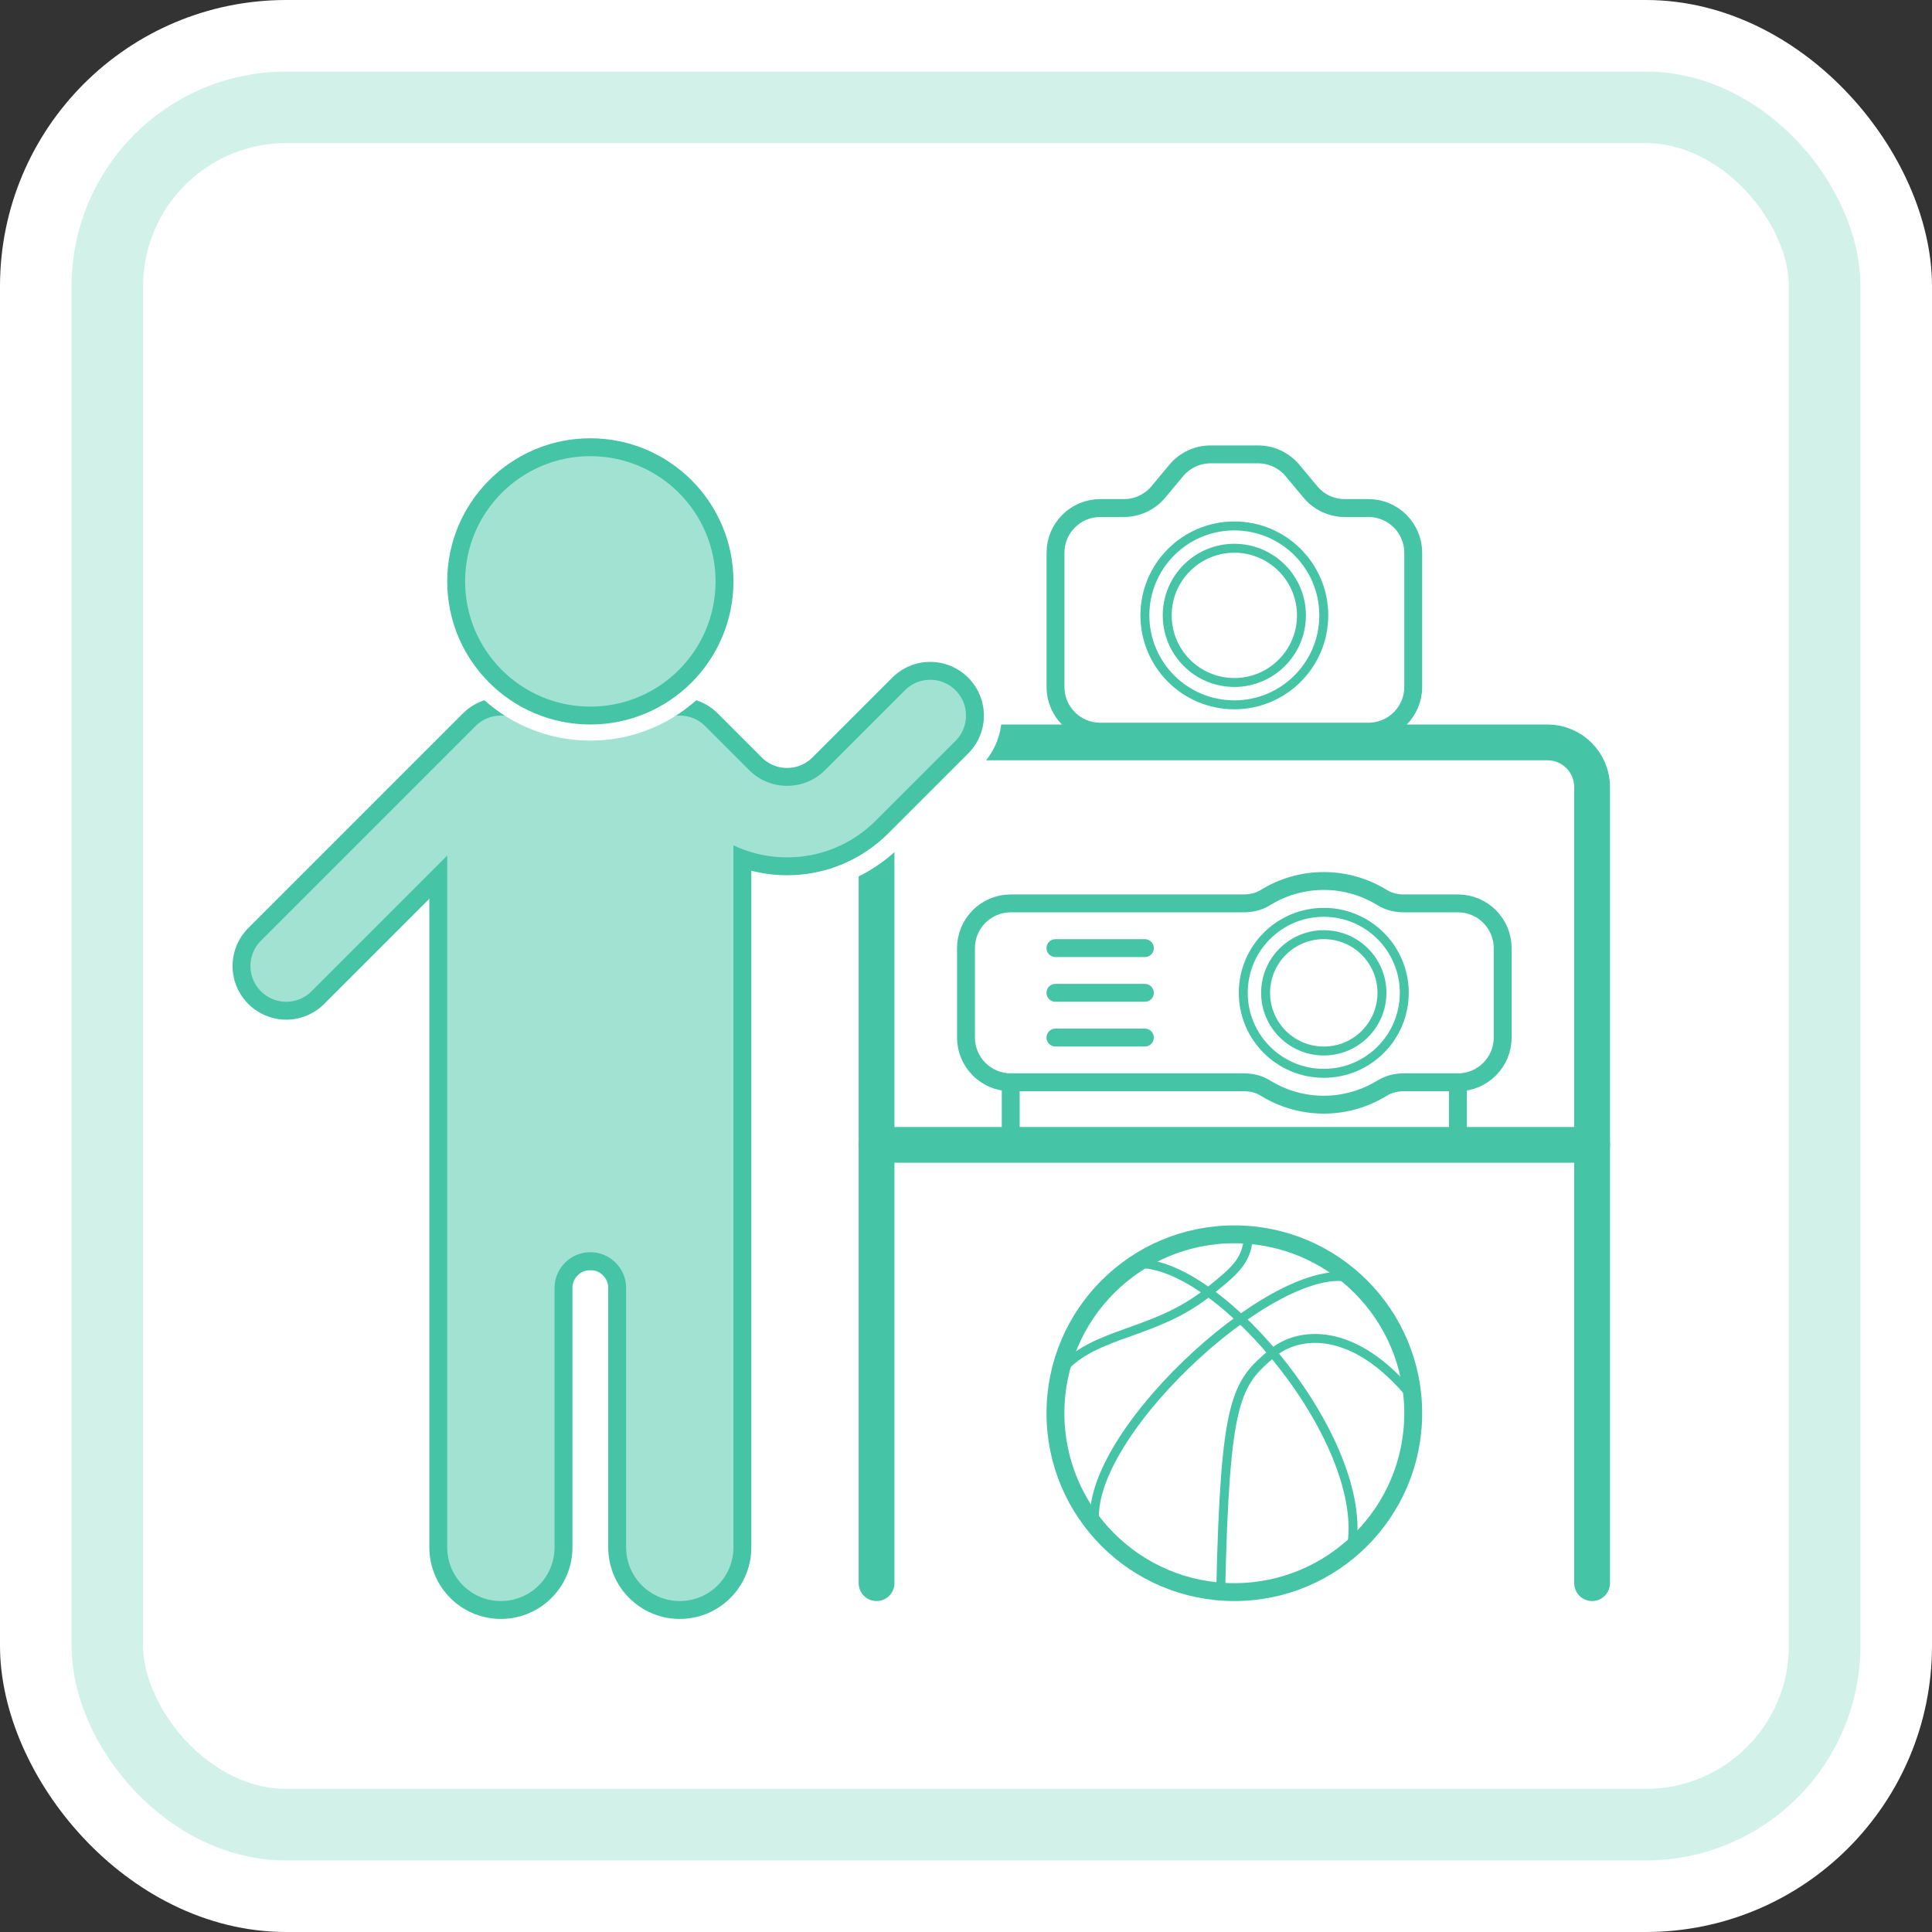 <svg width="270" height="270" viewBox="0 0 270 270" fill="none" xmlns="http://www.w3.org/2000/svg">
<rect x="0" y="0" width="270" height="270" fill="#333333" stroke="none"/>
<rect x="5" y="5" width="260" height="260" rx="35" fill="white" stroke="white" stroke-width="10"/>
<rect x="15" y="15" width="240" height="240" rx="25" fill="white" stroke="#D1F1E9" stroke-width="10"/>
<path d="M122.5 221.25V110C122.5 106.55 125.3 103.75 128.75 103.75H216.25C219.7 103.75 222.5 106.55 222.5 110V221.25" stroke="#45C5A6" stroke-width="5" stroke-miterlimit="10" stroke-linecap="round" stroke-linejoin="round"/>
<path d="M95 105L101.16 111.16C106.04 116.04 113.96 116.04 118.84 111.16L130 100" stroke="white" stroke-width="20" stroke-miterlimit="10" stroke-linecap="round" stroke-linejoin="round"/>
<path d="M185 150C191.213 150 196.25 144.963 196.25 138.75C196.25 132.537 191.213 127.5 185 127.5C178.787 127.5 173.75 132.537 173.75 138.75C173.75 144.963 178.787 150 185 150Z" stroke="#45C5A6" stroke-width="1.25" stroke-miterlimit="10" stroke-linecap="round" stroke-linejoin="round"/>
<path d="M141.25 157.5V151.25" stroke="#45C5A6" stroke-width="2.5" stroke-miterlimit="10" stroke-linecap="round" stroke-linejoin="round"/>
<path d="M203.75 157.5V151.25" stroke="#45C5A6" stroke-width="2.5" stroke-miterlimit="10" stroke-linecap="round" stroke-linejoin="round"/>
<path d="M147.5 145H160" stroke="#45C5A6" stroke-width="2.5" stroke-miterlimit="10" stroke-linecap="round" stroke-linejoin="round"/>
<path d="M147.5 138.75H160" stroke="#45C5A6" stroke-width="2.5" stroke-miterlimit="10" stroke-linecap="round" stroke-linejoin="round"/>
<path d="M147.5 132.5H160" stroke="#45C5A6" stroke-width="2.5" stroke-miterlimit="10" stroke-linecap="round" stroke-linejoin="round"/>
<path d="M185 146.88C189.49 146.88 193.13 143.24 193.13 138.75C193.13 134.26 189.49 130.62 185 130.62C180.51 130.62 176.87 134.26 176.87 138.75C176.87 143.24 180.51 146.88 185 146.88Z" stroke="#45C5A6" stroke-width="1.25" stroke-miterlimit="10" stroke-linecap="round" stroke-linejoin="round"/>
<path d="M173.77 126.25H141.25C137.8 126.25 135 129.05 135 132.5V145C135 148.45 137.8 151.25 141.25 151.25H173.77C174.84 151.25 175.91 151.48 176.82 152.05C179.2 153.52 182 154.38 185 154.38C188 154.38 190.8 153.52 193.18 152.05C194.09 151.49 195.16 151.25 196.23 151.25H203.75C207.2 151.25 210 148.45 210 145V132.5C210 129.05 207.2 126.25 203.75 126.25H196.23C195.16 126.25 194.09 126.02 193.18 125.45C190.8 123.98 188 123.12 185 123.12C182 123.12 179.2 123.98 176.82 125.45C175.91 126.02 174.84 126.25 173.77 126.25Z" stroke="#45C5A6" stroke-width="2.5" stroke-miterlimit="10" stroke-linecap="round" stroke-linejoin="round"/>
<path d="M122.5 160H222.5" stroke="#45C5A6" stroke-width="5" stroke-miterlimit="10" stroke-linecap="round" stroke-linejoin="round"/>
<path d="M153.75 102.25H191.25C194.7 102.25 197.5 99.45 197.5 96V77.25C197.5 73.8 194.7 71 191.25 71H187.93C186.08 71 184.32 70.18 183.13 68.75L180.63 65.75C179.44 64.33 177.68 63.5 175.83 63.5H169.18C167.33 63.5 165.57 64.32 164.38 65.75L161.88 68.75C160.69 70.17 158.93 71 157.08 71H153.76C150.31 71 147.51 73.8 147.51 77.25V96C147.5 99.45 150.3 102.25 153.75 102.25Z" stroke="#45C5A6" stroke-width="2.5" stroke-miterlimit="10" stroke-linecap="round" stroke-linejoin="round"/>
<path d="M172.5 98.5C179.404 98.5 185 92.904 185 86C185 79.096 179.404 73.5 172.5 73.5C165.596 73.5 160 79.096 160 86C160 92.904 165.596 98.5 172.5 98.5Z" stroke="#45C5A6" stroke-width="1.25" stroke-miterlimit="10" stroke-linecap="round" stroke-linejoin="round"/>
<path d="M172.5 95.38C177.68 95.38 181.88 91.18 181.88 86C181.88 80.82 177.68 76.62 172.5 76.62C167.32 76.62 163.12 80.82 163.12 86C163.12 91.18 167.32 95.38 172.5 95.38Z" stroke="#45C5A6" stroke-width="1.25" stroke-miterlimit="10" stroke-linecap="round" stroke-linejoin="round"/>
<path d="M172.5 222.5C186.307 222.5 197.5 211.307 197.5 197.5C197.5 183.693 186.307 172.5 172.5 172.5C158.693 172.5 147.5 183.693 147.5 197.5C147.5 211.307 158.693 222.5 172.5 222.5Z" stroke="#45C5A6" stroke-width="2.5" stroke-miterlimit="10"/>
<path d="M159.23 176.59C170.93 176.68 191.6 201.81 188.84 216.41" stroke="#45C5A6" stroke-width="1.25" stroke-miterlimit="10"/>
<path d="M153.12 213.51C150.6 201.55 177.59 176.27 188.56 178.53" stroke="#45C5A6" stroke-width="1.25" stroke-miterlimit="10"/>
<path d="M170.59 222.5C171.2 195.42 172.7 193.38 177.86 189.07C181.32 186.18 189.07 185.02 197.38 195.21" stroke="#45C5A6" stroke-width="1.25" stroke-miterlimit="10"/>
<path d="M148.38 191.44C153.07 186.05 161.31 186.6 168.82 180.61C172.82 177.42 174.32 176.12 174.5 172.5" stroke="#45C5A6" stroke-width="1.25" stroke-miterlimit="10"/>
<path d="M95 105L101.16 111.16C106.04 116.04 113.96 116.04 118.84 111.16L130 100" stroke="#45C5A6" stroke-width="15" stroke-miterlimit="10" stroke-linecap="round" stroke-linejoin="round"/>
<path d="M70 105L40 135" stroke="#45C5A6" stroke-width="15" stroke-miterlimit="10" stroke-linecap="round" stroke-linejoin="round"/>
<path d="M95 117.5C95 110.6 89.4 105 82.5 105C75.6 105 70 110.6 70 117.5V216.25V180C70 173.1 75.6 167.5 82.5 167.5C89.4 167.5 95 173.1 95 180V216.25V117.5Z" stroke="#45C5A6" stroke-width="20" stroke-miterlimit="10" stroke-linecap="round" stroke-linejoin="round"/>
<path d="M82.5 117.5V167.5" stroke="#45C5A6" stroke-width="20" stroke-miterlimit="10" stroke-linecap="round" stroke-linejoin="round"/>
<path d="M95 117.5C95 110.6 89.4 105 82.5 105C75.6 105 70 110.6 70 117.5V216.25V180C70 173.1 75.6 167.5 82.5 167.5C89.4 167.5 95 173.1 95 180V216.25V117.5Z" stroke="#A2E2D3" stroke-width="15" stroke-miterlimit="10" stroke-linecap="round" stroke-linejoin="round"/>
<path d="M82.5 117.5V167.5" stroke="#A2E2D3" stroke-width="12.5" stroke-miterlimit="10" stroke-linecap="round" stroke-linejoin="round"/>
<path d="M70 105L40 135" stroke="#A2E2D3" stroke-width="10" stroke-miterlimit="10" stroke-linecap="round" stroke-linejoin="round"/>
<path d="M95 105L101.16 111.16C106.04 116.04 113.96 116.04 118.84 111.16L130 100" stroke="#A2E2D3" stroke-width="10" stroke-miterlimit="10" stroke-linecap="round" stroke-linejoin="round"/>
<path d="M82.5 100C92.855 100 101.25 91.605 101.25 81.25C101.25 70.895 92.855 62.5 82.5 62.5C72.145 62.5 63.75 70.895 63.75 81.25C63.75 91.605 72.145 100 82.5 100Z" stroke="white" stroke-width="7" stroke-miterlimit="10" stroke-linejoin="round"/>
<path d="M82.5 100C92.855 100 101.25 91.605 101.25 81.25C101.25 70.895 92.855 62.5 82.5 62.5C72.145 62.5 63.75 70.895 63.75 81.25C63.75 91.605 72.145 100 82.5 100Z" fill="#A2E2D3" stroke="#45C5A6" stroke-width="2.5" stroke-miterlimit="10"/>
</svg>
